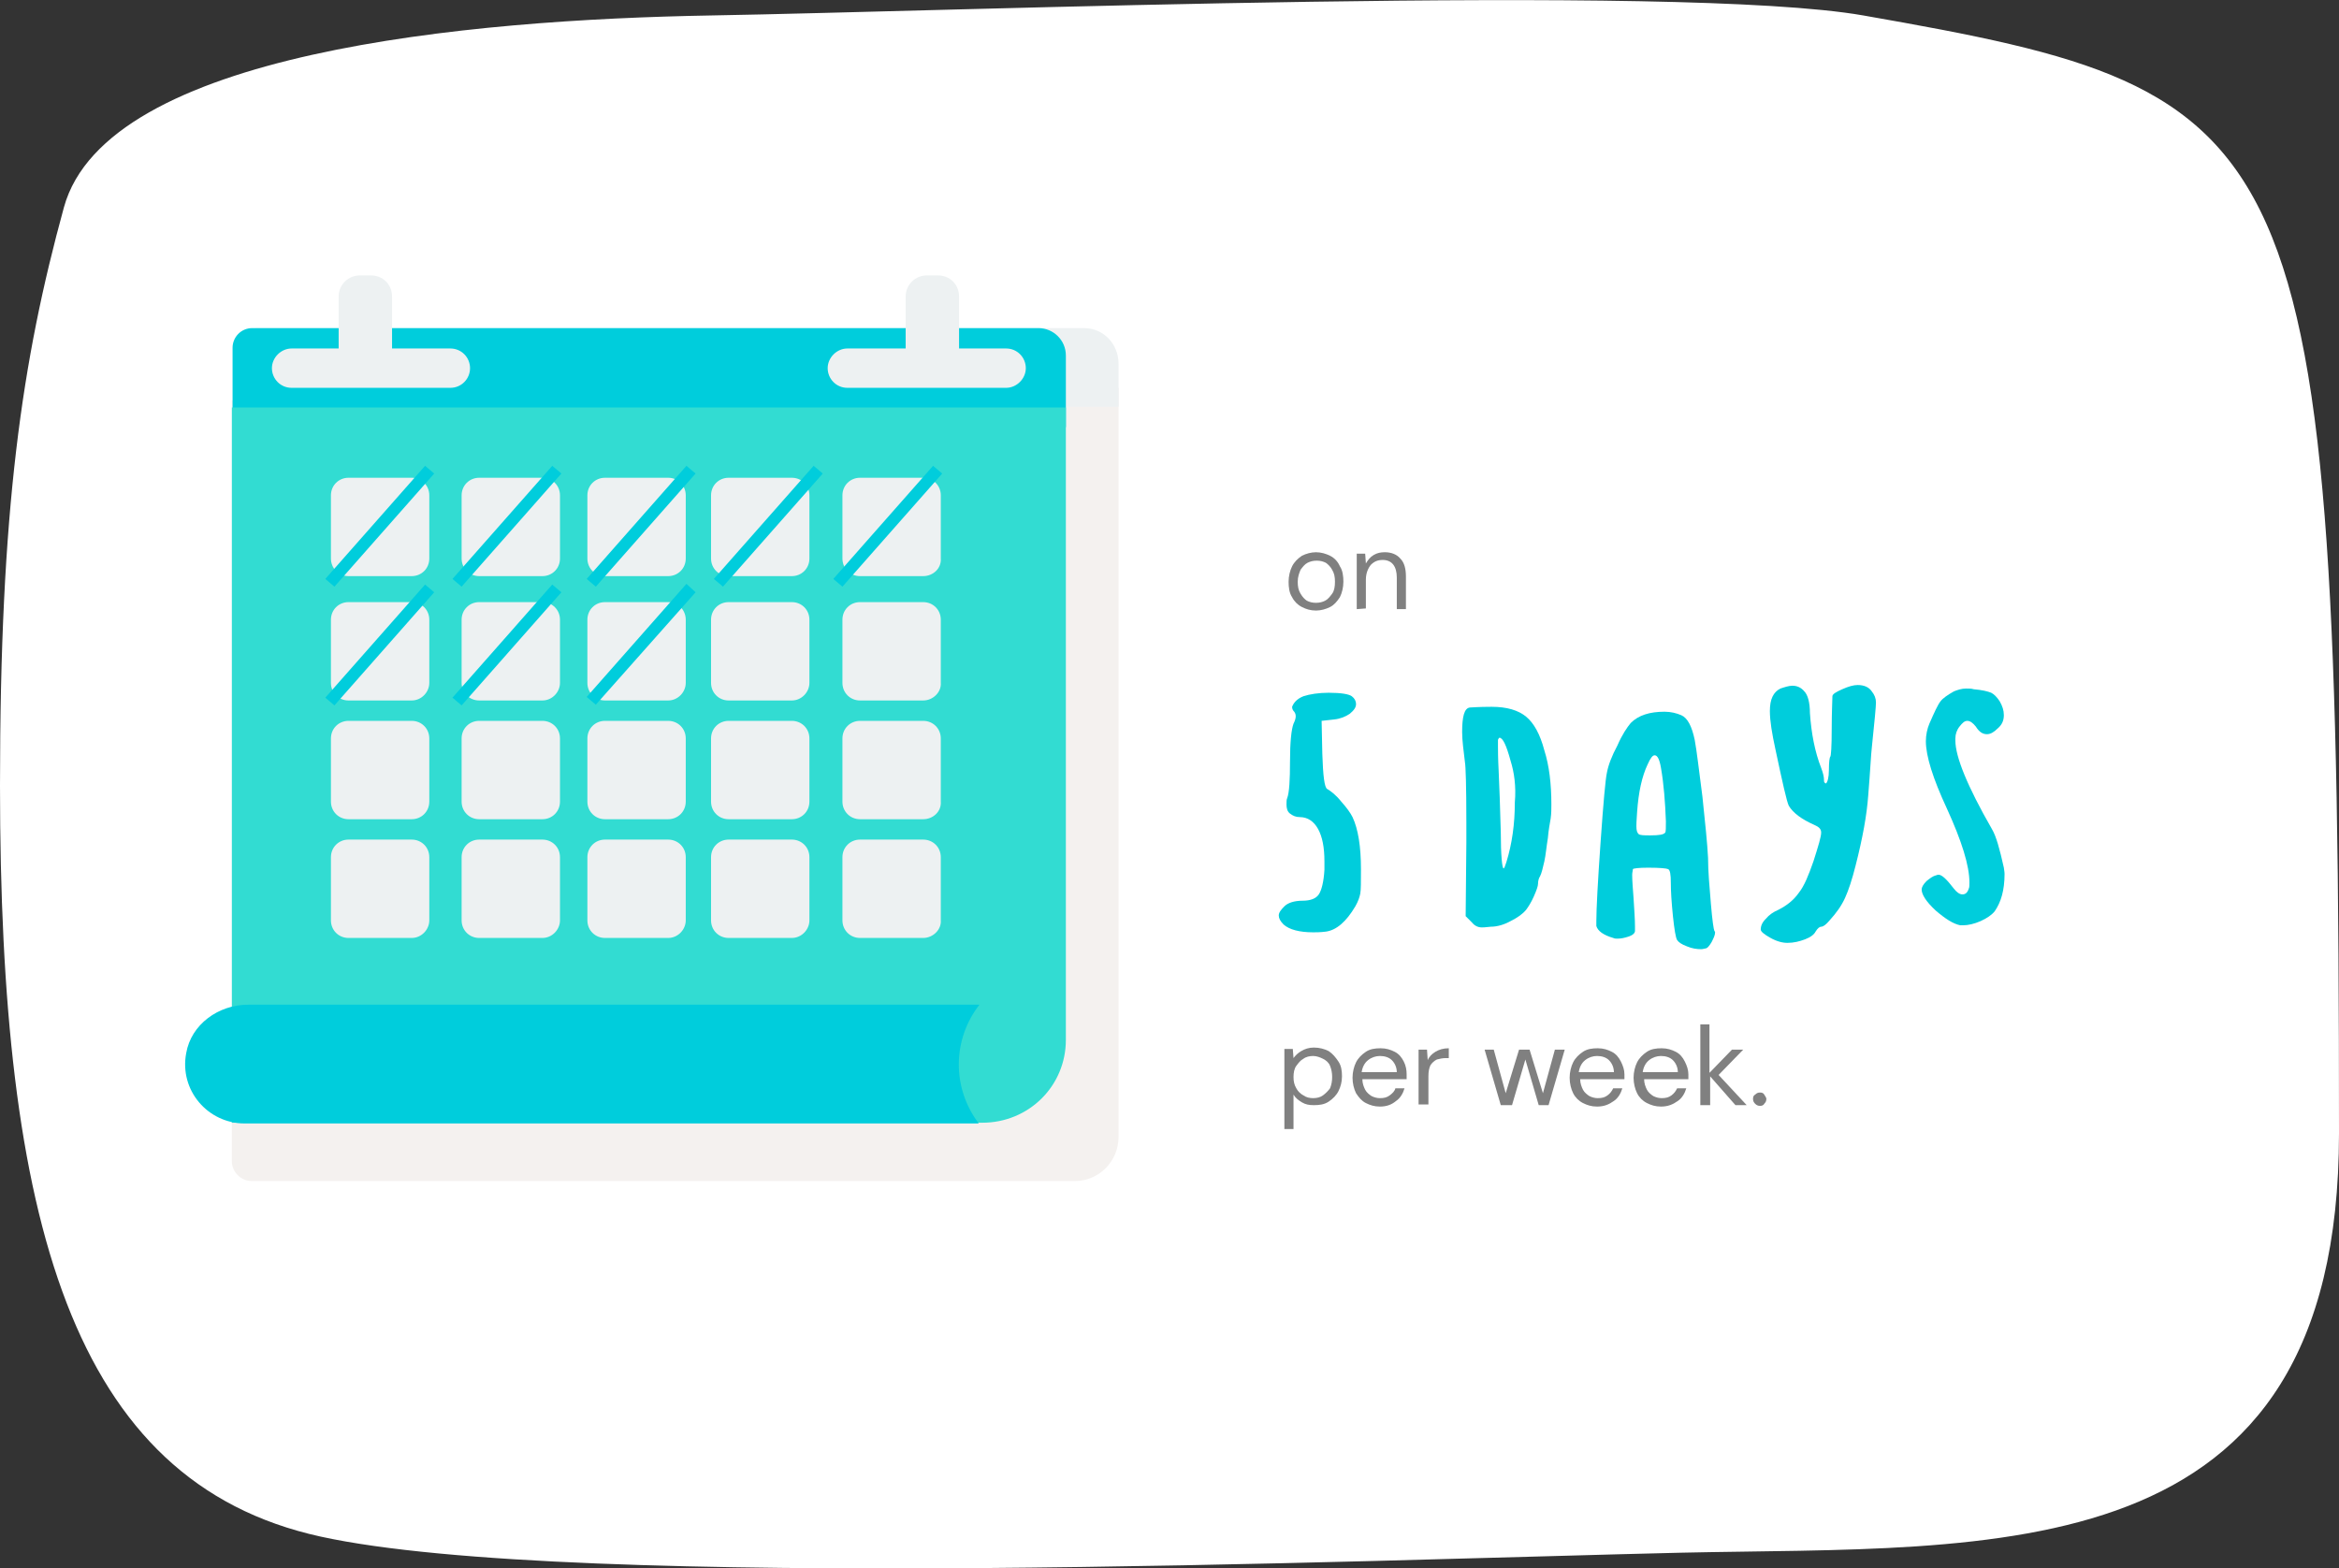 <?xml version="1.0" encoding="utf-8"?>
<!-- Generator: Adobe Illustrator 25.1.0, SVG Export Plug-In . SVG Version: 6.00 Build 0)  -->
<svg version="1.1" id="Layer_1" xmlns="http://www.w3.org/2000/svg" xmlns:xlink="http://www.w3.org/1999/xlink" x="0px" y="0px"
	 viewBox="0 0 332.9 223.2" style="enable-background:new 0 0 332.9 223.2;" xml:space="preserve">
<rect x="0" y="0" width="332.9" height="223.2" fill="#333333" stroke="none"/>
<style type="text/css">
	.st0{fill:#FFFFFF;}
	.st1{fill:#808080;}
	.st2{fill:#00CDDC;}
	.st3{fill:#F4F1EF;}
	.st4{fill:#EDF1F2;}
	.st5{fill:#32DCD2;}
</style>
<g>
	<g>
		<g>
			<path class="st0" d="M332.9,161.3c0-144.1-5-148.1-67.7-159.1c-26.3-4.6-128.8-0.6-164,0c-34.5,0.6-86,5.2-92.1,27.3
				c-6,21.9-9.1,43-9.1,82.3c0,61.7,10.1,99.1,45.6,106.9c36,7.9,150.1,3.3,193.6,2.3C284,220,332.9,224.2,332.9,161.3z"/>
			<path class="st1" d="M187.3,86.9c-0.8,0-1.4-0.2-2-0.5s-1.1-0.8-1.4-1.4c-0.4-0.6-0.5-1.4-0.5-2.2c0-0.8,0.2-1.6,0.5-2.2
				s0.8-1.1,1.4-1.5c0.6-0.3,1.3-0.5,2-0.5s1.4,0.2,2,0.5s1.1,0.8,1.4,1.5c0.4,0.6,0.5,1.4,0.5,2.2c0,0.8-0.2,1.6-0.5,2.2
				c-0.4,0.6-0.8,1.1-1.4,1.4C188.7,86.7,188,86.9,187.3,86.9z M187.3,85.8c0.5,0,0.9-0.1,1.3-0.3c0.4-0.2,0.7-0.6,1-1
				s0.4-1,0.4-1.7s-0.1-1.2-0.4-1.7c-0.2-0.4-0.6-0.8-0.9-1c-0.4-0.2-0.8-0.3-1.3-0.3s-0.9,0.1-1.3,0.3c-0.4,0.2-0.7,0.6-1,1
				c-0.2,0.5-0.4,1-0.4,1.7s0.1,1.2,0.4,1.7s0.6,0.8,0.9,1C186.4,85.7,186.8,85.8,187.3,85.8z"/>
			<path class="st1" d="M193.1,86.7v-7.9h1.2l0.1,1.4c0.3-0.5,0.6-0.9,1.1-1.2s1-0.4,1.6-0.4c0.9,0,1.7,0.3,2.2,0.9
				c0.6,0.6,0.8,1.5,0.8,2.6v4.6h-1.3v-4.5c0-1.6-0.7-2.5-2-2.5c-0.7,0-1.2,0.2-1.7,0.7c-0.4,0.5-0.7,1.2-0.7,2.1v4.1L193.1,86.7
				L193.1,86.7z"/>
			<path class="st1" d="M182.8,160.8v-11.5h1.2l0.1,1.3c0.3-0.4,0.6-0.7,1.1-1s1.1-0.5,1.8-0.5c0.8,0,1.5,0.2,2.1,0.5
				c0.6,0.4,1,0.9,1.4,1.5s0.5,1.3,0.5,2.1c0,0.8-0.2,1.5-0.5,2.1s-0.8,1.1-1.4,1.5c-0.6,0.4-1.3,0.5-2.1,0.5
				c-0.7,0-1.2-0.1-1.7-0.4s-0.9-0.6-1.2-1.1v4.9h-1.3V160.8z M186.9,156.3c0.5,0,1-0.1,1.4-0.4s0.7-0.6,1-1c0.2-0.5,0.3-1,0.3-1.6
				s-0.1-1.1-0.3-1.6s-0.6-0.8-1-1s-0.9-0.4-1.4-0.4s-1,0.1-1.4,0.4c-0.4,0.2-0.7,0.6-1,1s-0.4,1-0.4,1.6s0.1,1.1,0.4,1.6
				c0.2,0.4,0.6,0.8,1,1C185.9,156.2,186.4,156.3,186.9,156.3z"/>
			<path class="st1" d="M196.4,157.5c-0.8,0-1.4-0.2-2-0.5s-1-0.8-1.4-1.4c-0.3-0.6-0.5-1.4-0.5-2.2c0-0.8,0.2-1.6,0.5-2.2
				s0.8-1.1,1.4-1.5c0.6-0.4,1.3-0.5,2.1-0.5s1.4,0.2,2,0.5s1,0.8,1.3,1.4s0.4,1.2,0.4,1.8c0,0.1,0,0.2,0,0.3c0,0.1,0,0.2,0,0.4
				h-6.3c0,0.6,0.2,1.1,0.4,1.5s0.6,0.7,0.9,0.9c0.4,0.2,0.8,0.3,1.2,0.3c0.6,0,1-0.1,1.4-0.4s0.7-0.6,0.8-1h1.3
				c-0.2,0.7-0.6,1.4-1.2,1.8C198.1,157.2,197.4,157.5,196.4,157.5z M196.4,150.3c-0.6,0-1.2,0.2-1.7,0.6s-0.8,1-0.9,1.7h5
				c0-0.7-0.3-1.3-0.7-1.7C197.7,150.5,197.1,150.3,196.4,150.3z"/>
			<path class="st1" d="M201.9,157.3v-7.9h1.2l0.1,1.5c0.2-0.5,0.6-0.9,1.1-1.2s1.1-0.5,1.9-0.5v1.4h-0.4c-0.5,0-0.9,0.1-1.3,0.2
				c-0.4,0.2-0.7,0.5-0.9,0.8c-0.2,0.4-0.3,0.9-0.3,1.6v4h-1.4V157.3z"/>
			<path class="st1" d="M213.6,157.3l-2.3-7.9h1.3l1.7,6.2l1.9-6.2h1.5l1.9,6.2l1.7-6.2h1.4l-2.3,7.9H219l-1.9-6.5l-1.9,6.5H213.6z"
				/>
			<path class="st1" d="M227.3,157.5c-0.8,0-1.4-0.2-2-0.5s-1.1-0.8-1.4-1.4c-0.3-0.6-0.5-1.4-0.5-2.2c0-0.8,0.2-1.6,0.5-2.2
				s0.8-1.1,1.4-1.5c0.6-0.4,1.3-0.5,2.1-0.5s1.4,0.2,2,0.5s1,0.8,1.3,1.4s0.5,1.2,0.5,1.8c0,0.1,0,0.2,0,0.3c0,0.1,0,0.2,0,0.4
				h-6.3c0,0.6,0.2,1.1,0.4,1.5s0.6,0.7,0.9,0.9c0.4,0.2,0.8,0.3,1.2,0.3c0.6,0,1-0.1,1.4-0.4s0.6-0.6,0.8-1h1.3
				c-0.2,0.7-0.6,1.4-1.2,1.8C229,157.2,228.3,157.5,227.3,157.5z M227.3,150.3c-0.6,0-1.2,0.2-1.7,0.6s-0.8,1-0.9,1.7h5
				c0-0.7-0.3-1.3-0.7-1.7C228.6,150.5,228,150.3,227.3,150.3z"/>
			<path class="st1" d="M236.4,157.5c-0.8,0-1.4-0.2-2-0.5s-1.1-0.8-1.4-1.4c-0.3-0.6-0.5-1.4-0.5-2.2c0-0.8,0.2-1.6,0.5-2.2
				s0.8-1.1,1.4-1.5c0.6-0.4,1.3-0.5,2.1-0.5s1.4,0.2,2,0.5s1,0.8,1.3,1.4s0.5,1.2,0.5,1.8c0,0.1,0,0.2,0,0.3s0,0.2,0,0.4H234
				c0,0.6,0.2,1.1,0.4,1.5s0.6,0.7,0.9,0.9c0.4,0.2,0.8,0.3,1.2,0.3c0.6,0,1-0.1,1.4-0.4s0.6-0.6,0.8-1h1.3
				c-0.2,0.7-0.6,1.4-1.2,1.8C238.1,157.2,237.4,157.5,236.4,157.5z M236.4,150.3c-0.6,0-1.2,0.2-1.7,0.6s-0.8,1-0.9,1.7h5
				c0-0.7-0.3-1.3-0.7-1.7C237.7,150.5,237.1,150.3,236.4,150.3z"/>
			<path class="st1" d="M242,157.3v-11.5h1.3v6.9l3.2-3.3h1.6l-3.5,3.6l4,4.3H247l-3.6-4.1v4.1H242z"/>
			<path class="st1" d="M250.5,157.4c-0.3,0-0.5-0.1-0.7-0.3c-0.2-0.2-0.3-0.4-0.3-0.7c0-0.3,0.1-0.5,0.3-0.6
				c0.2-0.2,0.4-0.3,0.7-0.3s0.5,0.1,0.6,0.3s0.3,0.4,0.3,0.6c0,0.3-0.1,0.5-0.3,0.7C251,157.3,250.8,157.4,250.5,157.4z"/>
			<path class="st2" d="M185.5,99.1c0.9-0.3,2.2-0.5,3.6-0.5c1.8,0,2.9,0.2,3.3,0.5c0.4,0.3,0.6,0.7,0.6,1.1c0,0.5-0.3,0.9-0.9,1.4
				c-0.6,0.4-1.3,0.7-2.2,0.8l-1.8,0.2l0.1,4.7c0.1,3.1,0.3,4.8,0.7,5c0.5,0.3,1.2,0.8,2,1.8c0.8,0.9,1.3,1.6,1.6,2.2
				c0.8,1.7,1.2,4.2,1.2,7.4c0,1.8,0,3-0.1,3.5s-0.3,1.1-0.7,1.8c-1.3,2.2-2.7,3.4-4.2,3.6c-0.8,0.1-1.4,0.1-1.8,0.1
				c-2,0-3.4-0.4-4.2-1.1c-0.5-0.5-0.7-0.9-0.7-1.3s0.3-0.8,0.8-1.3s1.4-0.8,2.6-0.8c1.1,0,1.9-0.3,2.3-0.9c0.4-0.6,0.7-1.8,0.8-3.5
				c0-0.1,0-0.3,0-0.6c0-0.3,0-0.5,0-0.6c0-2-0.3-3.5-0.9-4.6s-1.5-1.7-2.6-1.7c-0.6,0-1-0.2-1.4-0.5s-0.5-0.8-0.5-1.3
				c0-0.4,0-0.7,0.1-0.9c0.3-0.8,0.4-2.6,0.4-5.2c0-2.8,0.2-4.6,0.5-5.4c0.4-0.8,0.4-1.3,0.1-1.7c-0.2-0.2-0.3-0.4-0.3-0.7
				C184.1,100.1,184.5,99.5,185.5,99.1z"/>
			<path class="st2" d="M209.2,100.7c0.2,0,1.2-0.1,3.1-0.1c2.2,0,3.8,0.5,4.9,1.4c1.1,0.9,2,2.5,2.6,4.8c0.7,2.2,1,4.8,1,7.7
				c0,0.6,0,1.3-0.1,2c-0.1,0.6-0.3,1.6-0.4,2.8c-0.2,1.2-0.3,2.4-0.5,3.3s-0.4,1.7-0.6,2.1c-0.2,0.3-0.3,0.7-0.3,1.1
				c0,0.3-0.2,0.9-0.6,1.8c-0.4,0.9-0.8,1.5-1.1,1.9c-0.5,0.6-1.2,1.1-2.2,1.6c-0.9,0.5-1.9,0.8-2.8,0.8c-0.8,0.1-1.2,0.1-1.3,0.1
				c-0.5,0-1-0.2-1.4-0.7l-0.9-0.9l0.1-10.5V117c0-5.2-0.1-8-0.2-8.5c-0.2-1.7-0.4-3.1-0.4-4.3C208.1,102,208.4,100.8,209.2,100.7z
				 M215,108.3c-0.6-2.2-1.1-3.3-1.6-3.3l-0.1,0.1l-0.1,0.2c0,0.1,0,0.2,0,0.4s0,0.4,0,0.5c0,0.5,0,1.7,0.1,3.6
				c0.1,2.1,0.2,5,0.3,8.6c0,3.4,0.2,5.2,0.4,5.2c0.1,0,0.2-0.3,0.4-0.9c0.8-2.6,1.2-5.4,1.2-8.5C215.8,111.9,215.5,109.9,215,108.3
				z"/>
			<path class="st2" d="M232.1,102.9c1.1-1.1,2.7-1.6,4.8-1.6c0.9,0,1.7,0.2,2.4,0.5c0.9,0.4,1.5,1.6,1.9,3.5
				c0.3,1.6,0.6,4.3,1.1,8.1c0.4,3.8,0.7,6.7,0.8,8.7c0,1.9,0.2,4.1,0.4,6.5s0.4,3.7,0.5,3.9c0,0,0.1,0.1,0.1,0.2
				c0,0.4-0.2,0.8-0.5,1.4c-0.3,0.5-0.6,0.9-0.9,0.9c-0.1,0-0.3,0.1-0.6,0.1c-0.6,0-1.3-0.1-2-0.4c-0.8-0.3-1.2-0.6-1.4-0.9
				s-0.4-1.5-0.6-3.4c-0.2-2-0.3-3.5-0.3-4.8c0-1.1-0.1-1.8-0.4-1.9c-0.2-0.1-1.1-0.2-2.8-0.2c-1.4,0-2.1,0.1-2.2,0.2
				c0,0.2-0.1,0.5-0.1,0.8c0,0.9,0.1,2,0.2,3.4c0.1,1.6,0.2,3,0.2,4v0.6c0,0.3-0.3,0.6-0.9,0.8c-0.6,0.2-1.1,0.3-1.6,0.3
				c-0.2,0-0.4,0-0.6-0.1c-1.4-0.4-2.2-1-2.4-1.7c0,0,0-0.1,0-0.3c0-0.2,0-0.3,0-0.4c0-1.7,0.2-5.5,0.6-11.2c0.4-5.7,0.7-9,0.9-9.9
				c0.2-1.1,0.7-2.4,1.5-3.9C230.9,104.5,231.6,103.5,232.1,102.9z M236.4,109.3c-0.2-1.2-0.5-1.8-0.9-1.8c-0.3,0-0.6,0.4-1,1.3
				c-0.8,1.7-1.3,3.9-1.5,6.8c-0.1,1.2-0.1,1.9-0.1,2c0,0.6,0.1,0.9,0.3,1.1s0.8,0.2,1.7,0.2c1.2,0,1.9-0.1,2.1-0.4
				c0.1-0.1,0.1-0.7,0.1-1.6C237,114.2,236.8,111.6,236.4,109.3z"/>
			<path class="st2" d="M253.4,98c0.6-0.2,1.2-0.4,1.7-0.4c0.6,0,1.2,0.2,1.7,0.8c0.5,0.5,0.8,1.6,0.8,3.1c0.2,2.9,0.7,5.5,1.6,7.8
				c0.3,0.8,0.4,1.3,0.4,1.7c0,0.2,0,0.3,0.1,0.4s0.1,0.1,0.2,0.1c0.2-0.2,0.4-0.8,0.4-1.9c0-1.2,0.1-1.8,0.2-1.9s0.2-1.4,0.2-3.9
				s0.1-4.1,0.1-4.7c0-0.3,0.5-0.6,1.4-1s1.6-0.6,2.2-0.6c0.9,0,1.6,0.3,2,0.9c0.4,0.5,0.6,1,0.6,1.6c0,0.5-0.2,2.7-0.6,6.5
				c-0.1,0.8-0.2,3-0.5,6.7c-0.2,2.8-0.8,6.1-1.8,10c-0.5,2-1,3.5-1.5,4.6s-1.2,2.1-2.2,3.2c-0.5,0.6-0.9,0.9-1.2,0.9
				c-0.2,0-0.5,0.2-0.8,0.7c-0.2,0.4-0.7,0.8-1.5,1.1c-0.8,0.3-1.6,0.5-2.5,0.5c-0.7,0-1.5-0.2-2.4-0.7s-1.4-0.9-1.4-1.2
				c0-0.5,0.2-1,0.7-1.5c0.5-0.6,1.1-1,1.8-1.3c1.2-0.6,2.2-1.4,2.9-2.4c0.8-1,1.4-2.5,2.1-4.5c0.7-2.2,1.1-3.5,1.1-4.1
				c0-0.5-0.3-0.8-1-1.1c-1.8-0.8-3-1.7-3.6-2.7c-0.3-0.6-0.9-3.3-1.9-8c-0.5-2.3-0.8-4.1-0.8-5.5C251.9,99.5,252.4,98.5,253.4,98z"
				/>
			<path class="st2" d="M278.1,98.4c0.5-0.2,1.1-0.4,1.7-0.4c0.5,0,0.8,0,1.1,0.1c1.2,0.1,2,0.3,2.5,0.5c0.4,0.2,0.8,0.6,1.2,1.2
				c0.4,0.7,0.6,1.3,0.6,2c0,0.8-0.3,1.4-0.9,1.9c-0.5,0.5-1,0.8-1.5,0.8c-0.6,0-1.1-0.3-1.6-1.1c-0.4-0.5-0.8-0.8-1.2-0.8
				c-0.4,0-0.7,0.3-1.1,0.8s-0.6,1.1-0.6,1.7v0.3c0,2.3,1.7,6.5,5.2,12.6c0.6,1,1.1,2.8,1.7,5.5c0,0.2,0.1,0.5,0.1,0.9
				c0,2.3-0.5,4-1.4,5.3c-0.4,0.5-1.1,1-2,1.4s-1.8,0.6-2.5,0.6c-0.1,0-0.2,0-0.2,0c-0.1,0-0.2,0-0.2,0c-1-0.2-2.1-0.9-3.5-2.1
				c-1.4-1.3-2-2.3-2-3c0-0.3,0.2-0.7,0.7-1.2c0.5-0.4,0.9-0.7,1.3-0.8c0.1,0,0.2-0.1,0.4-0.1c0.5,0,1.2,0.7,2.2,2
				c0.4,0.5,0.8,0.8,1.2,0.8c0.4,0,0.7-0.2,0.9-0.8c0.1-0.2,0.1-0.5,0.1-0.9c0-2.4-1.1-5.9-3.2-10.5c-2-4.3-3-7.5-3-9.6
				c0-0.9,0.2-1.8,0.5-2.5c0.7-1.6,1.2-2.7,1.6-3.2C276.5,99.4,277.2,98.9,278.1,98.4z"/>
			<path class="st3" d="M159.2,55.2v106.6c0,3.5-2.8,6.3-6.2,6.3H35.8c-1.5,0-2.8-1.3-2.8-2.8C33,165.2,33,57,33,57l120.7-1.8H159.2
				z"/>
			<path class="st4" d="M159.2,51.8v6.1H36.4V46.7h117.9C157,46.7,159.2,48.9,159.2,51.8z"/>
			<path class="st2" d="M35.9,46.7c-1.6,0-2.8,1.3-2.8,2.8v11.3h118.6V50.6c0-2.2-1.8-3.9-3.9-3.9L35.9,46.7L35.9,46.7z M64.1,55.2
				H41.5c-1.6,0-2.8-1.3-2.8-2.8s1.3-2.8,2.8-2.8h22.6c1.6,0,2.8,1.3,2.8,2.8C66.9,53.9,65.7,55.2,64.1,55.2z M143.2,55.2h-22.6
				c-1.6,0-2.8-1.3-2.8-2.8s1.3-2.8,2.8-2.8h22.6c1.6,0,2.8,1.3,2.8,2.8C146,53.9,144.7,55.2,143.2,55.2z"/>
			<path class="st5" d="M151.7,148V58H33v101.8h106.8C146.4,159.8,151.7,154.6,151.7,148z"/>
			<path class="st2" d="M139.3,159.9H34.8c-5.2,0-9.3-4.7-8.3-10c0.7-4.1,4.6-6.9,8.8-6.9h104.1C135.5,148,135.5,154.9,139.3,159.9z
				"/>
			<path class="st4" d="M54.2,54.3h-4.3c-0.9,0-1.7-0.8-1.7-1.7V42.2c0-1.7,1.4-3,3-3h1.6c1.7,0,3,1.3,3,3v10.4
				C55.8,53.6,55.1,54.3,54.2,54.3z"/>
			<path class="st4" d="M134.9,54.3h-4.3c-0.9,0-1.7-0.8-1.7-1.7V42.2c0-1.7,1.4-3,3-3h1.6c1.7,0,3,1.3,3,3v10.4
				C136.6,53.6,135.8,54.3,134.9,54.3z"/>
			<path class="st4" d="M58.6,82h-9c-1.4,0-2.5-1.1-2.5-2.5v-9c0-1.4,1.1-2.5,2.5-2.5h9c1.4,0,2.5,1.1,2.5,2.5v9
				C61.1,80.9,60,82,58.6,82z"/>
			<path class="st4" d="M77.2,82h-9c-1.4,0-2.5-1.1-2.5-2.5v-9c0-1.4,1.1-2.5,2.5-2.5h9c1.4,0,2.5,1.1,2.5,2.5v9
				C79.7,80.9,78.6,82,77.2,82z"/>
			<path class="st4" d="M95.1,82h-9c-1.4,0-2.5-1.1-2.5-2.5v-9c0-1.4,1.1-2.5,2.5-2.5h9c1.4,0,2.5,1.1,2.5,2.5v9
				C97.6,80.9,96.5,82,95.1,82z"/>
			<path class="st4" d="M112.7,82h-9c-1.4,0-2.5-1.1-2.5-2.5v-9c0-1.4,1.1-2.5,2.5-2.5h9c1.4,0,2.5,1.1,2.5,2.5v9
				C115.2,80.9,114.1,82,112.7,82z"/>
			<path class="st4" d="M131.4,82h-9c-1.4,0-2.5-1.1-2.5-2.5v-9c0-1.4,1.1-2.5,2.5-2.5h9c1.4,0,2.5,1.1,2.5,2.5v9
				C134,80.9,132.8,82,131.4,82z"/>
			<path class="st4" d="M58.6,99.7h-9c-1.4,0-2.5-1.1-2.5-2.5v-9c0-1.4,1.1-2.5,2.5-2.5h9c1.4,0,2.5,1.1,2.5,2.5v9
				C61.1,98.5,60,99.7,58.6,99.7z"/>
			<path class="st4" d="M77.2,99.7h-9c-1.4,0-2.5-1.1-2.5-2.5v-9c0-1.4,1.1-2.5,2.5-2.5h9c1.4,0,2.5,1.1,2.5,2.5v9
				C79.7,98.5,78.6,99.7,77.2,99.7z"/>
			<path class="st4" d="M95.1,99.7h-9c-1.4,0-2.5-1.1-2.5-2.5v-9c0-1.4,1.1-2.5,2.5-2.5h9c1.4,0,2.5,1.1,2.5,2.5v9
				C97.6,98.5,96.5,99.7,95.1,99.7z"/>
			<path class="st4" d="M112.7,99.7h-9c-1.4,0-2.5-1.1-2.5-2.5v-9c0-1.4,1.1-2.5,2.5-2.5h9c1.4,0,2.5,1.1,2.5,2.5v9
				C115.2,98.5,114.1,99.7,112.7,99.7z"/>
			<path class="st4" d="M131.4,99.7h-9c-1.4,0-2.5-1.1-2.5-2.5v-9c0-1.4,1.1-2.5,2.5-2.5h9c1.4,0,2.5,1.1,2.5,2.5v9
				C134,98.5,132.8,99.7,131.4,99.7z"/>
			<path class="st2" d="M61.8,67.4l-1.3-1.1L46.3,82.4l1.3,1.1L61.8,67.4z"/>
			<path class="st2" d="M79.9,67.4l-1.3-1.1L64.4,82.4l1.3,1.1L79.9,67.4z"/>
			<path class="st2" d="M99,67.4l-1.3-1.1L83.5,82.4l1.3,1.1L99,67.4z"/>
			<path class="st2" d="M117.1,67.4l-1.3-1.1l-14.2,16.1l1.3,1.1L117.1,67.4z"/>
			<path class="st2" d="M61.8,84.3l-1.3-1.1L46.3,99.3l1.3,1.1L61.8,84.3z"/>
			<path class="st2" d="M79.9,84.3l-1.3-1.1L64.4,99.3l1.3,1.1L79.9,84.3z"/>
			<path class="st2" d="M99,84.3l-1.3-1.2L83.5,99.2l1.3,1.1L99,84.3z"/>
			<path class="st4" d="M58.6,116.6h-9c-1.4,0-2.5-1.1-2.5-2.5v-9c0-1.4,1.1-2.5,2.5-2.5h9c1.4,0,2.5,1.1,2.5,2.5v9
				C61.1,115.5,60,116.6,58.6,116.6z"/>
			<path class="st4" d="M77.2,116.6h-9c-1.4,0-2.5-1.1-2.5-2.5v-9c0-1.4,1.1-2.5,2.5-2.5h9c1.4,0,2.5,1.1,2.5,2.5v9
				C79.7,115.5,78.6,116.6,77.2,116.6z"/>
			<path class="st4" d="M95.1,116.6h-9c-1.4,0-2.5-1.1-2.5-2.5v-9c0-1.4,1.1-2.5,2.5-2.5h9c1.4,0,2.5,1.1,2.5,2.5v9
				C97.6,115.5,96.5,116.6,95.1,116.6z"/>
			<path class="st4" d="M112.7,116.6h-9c-1.4,0-2.5-1.1-2.5-2.5v-9c0-1.4,1.1-2.5,2.5-2.5h9c1.4,0,2.5,1.1,2.5,2.5v9
				C115.2,115.5,114.1,116.6,112.7,116.6z"/>
			<path class="st4" d="M131.4,116.6h-9c-1.4,0-2.5-1.1-2.5-2.5v-9c0-1.4,1.1-2.5,2.5-2.5h9c1.4,0,2.5,1.1,2.5,2.5v9
				C134,115.5,132.8,116.6,131.4,116.6z"/>
			<path class="st4" d="M58.6,133.5h-9c-1.4,0-2.5-1.1-2.5-2.5v-9c0-1.4,1.1-2.5,2.5-2.5h9c1.4,0,2.5,1.1,2.5,2.5v9
				C61.1,132.3,60,133.5,58.6,133.5z"/>
			<path class="st4" d="M77.2,133.5h-9c-1.4,0-2.5-1.1-2.5-2.5v-9c0-1.4,1.1-2.5,2.5-2.5h9c1.4,0,2.5,1.1,2.5,2.5v9
				C79.7,132.3,78.6,133.5,77.2,133.5z"/>
			<path class="st4" d="M95.1,133.5h-9c-1.4,0-2.5-1.1-2.5-2.5v-9c0-1.4,1.1-2.5,2.5-2.5h9c1.4,0,2.5,1.1,2.5,2.5v9
				C97.6,132.3,96.5,133.5,95.1,133.5z"/>
			<path class="st4" d="M112.7,133.5h-9c-1.4,0-2.5-1.1-2.5-2.5v-9c0-1.4,1.1-2.5,2.5-2.5h9c1.4,0,2.5,1.1,2.5,2.5v9
				C115.2,132.3,114.1,133.5,112.7,133.5z"/>
			<path class="st4" d="M131.4,133.5h-9c-1.4,0-2.5-1.1-2.5-2.5v-9c0-1.4,1.1-2.5,2.5-2.5h9c1.4,0,2.5,1.1,2.5,2.5v9
				C134,132.3,132.8,133.5,131.4,133.5z"/>
			<path class="st2" d="M134.1,67.4l-1.3-1.1l-14.2,16.1l1.3,1.1L134.1,67.4z"/>
		</g>
	</g>
</g>
</svg>
